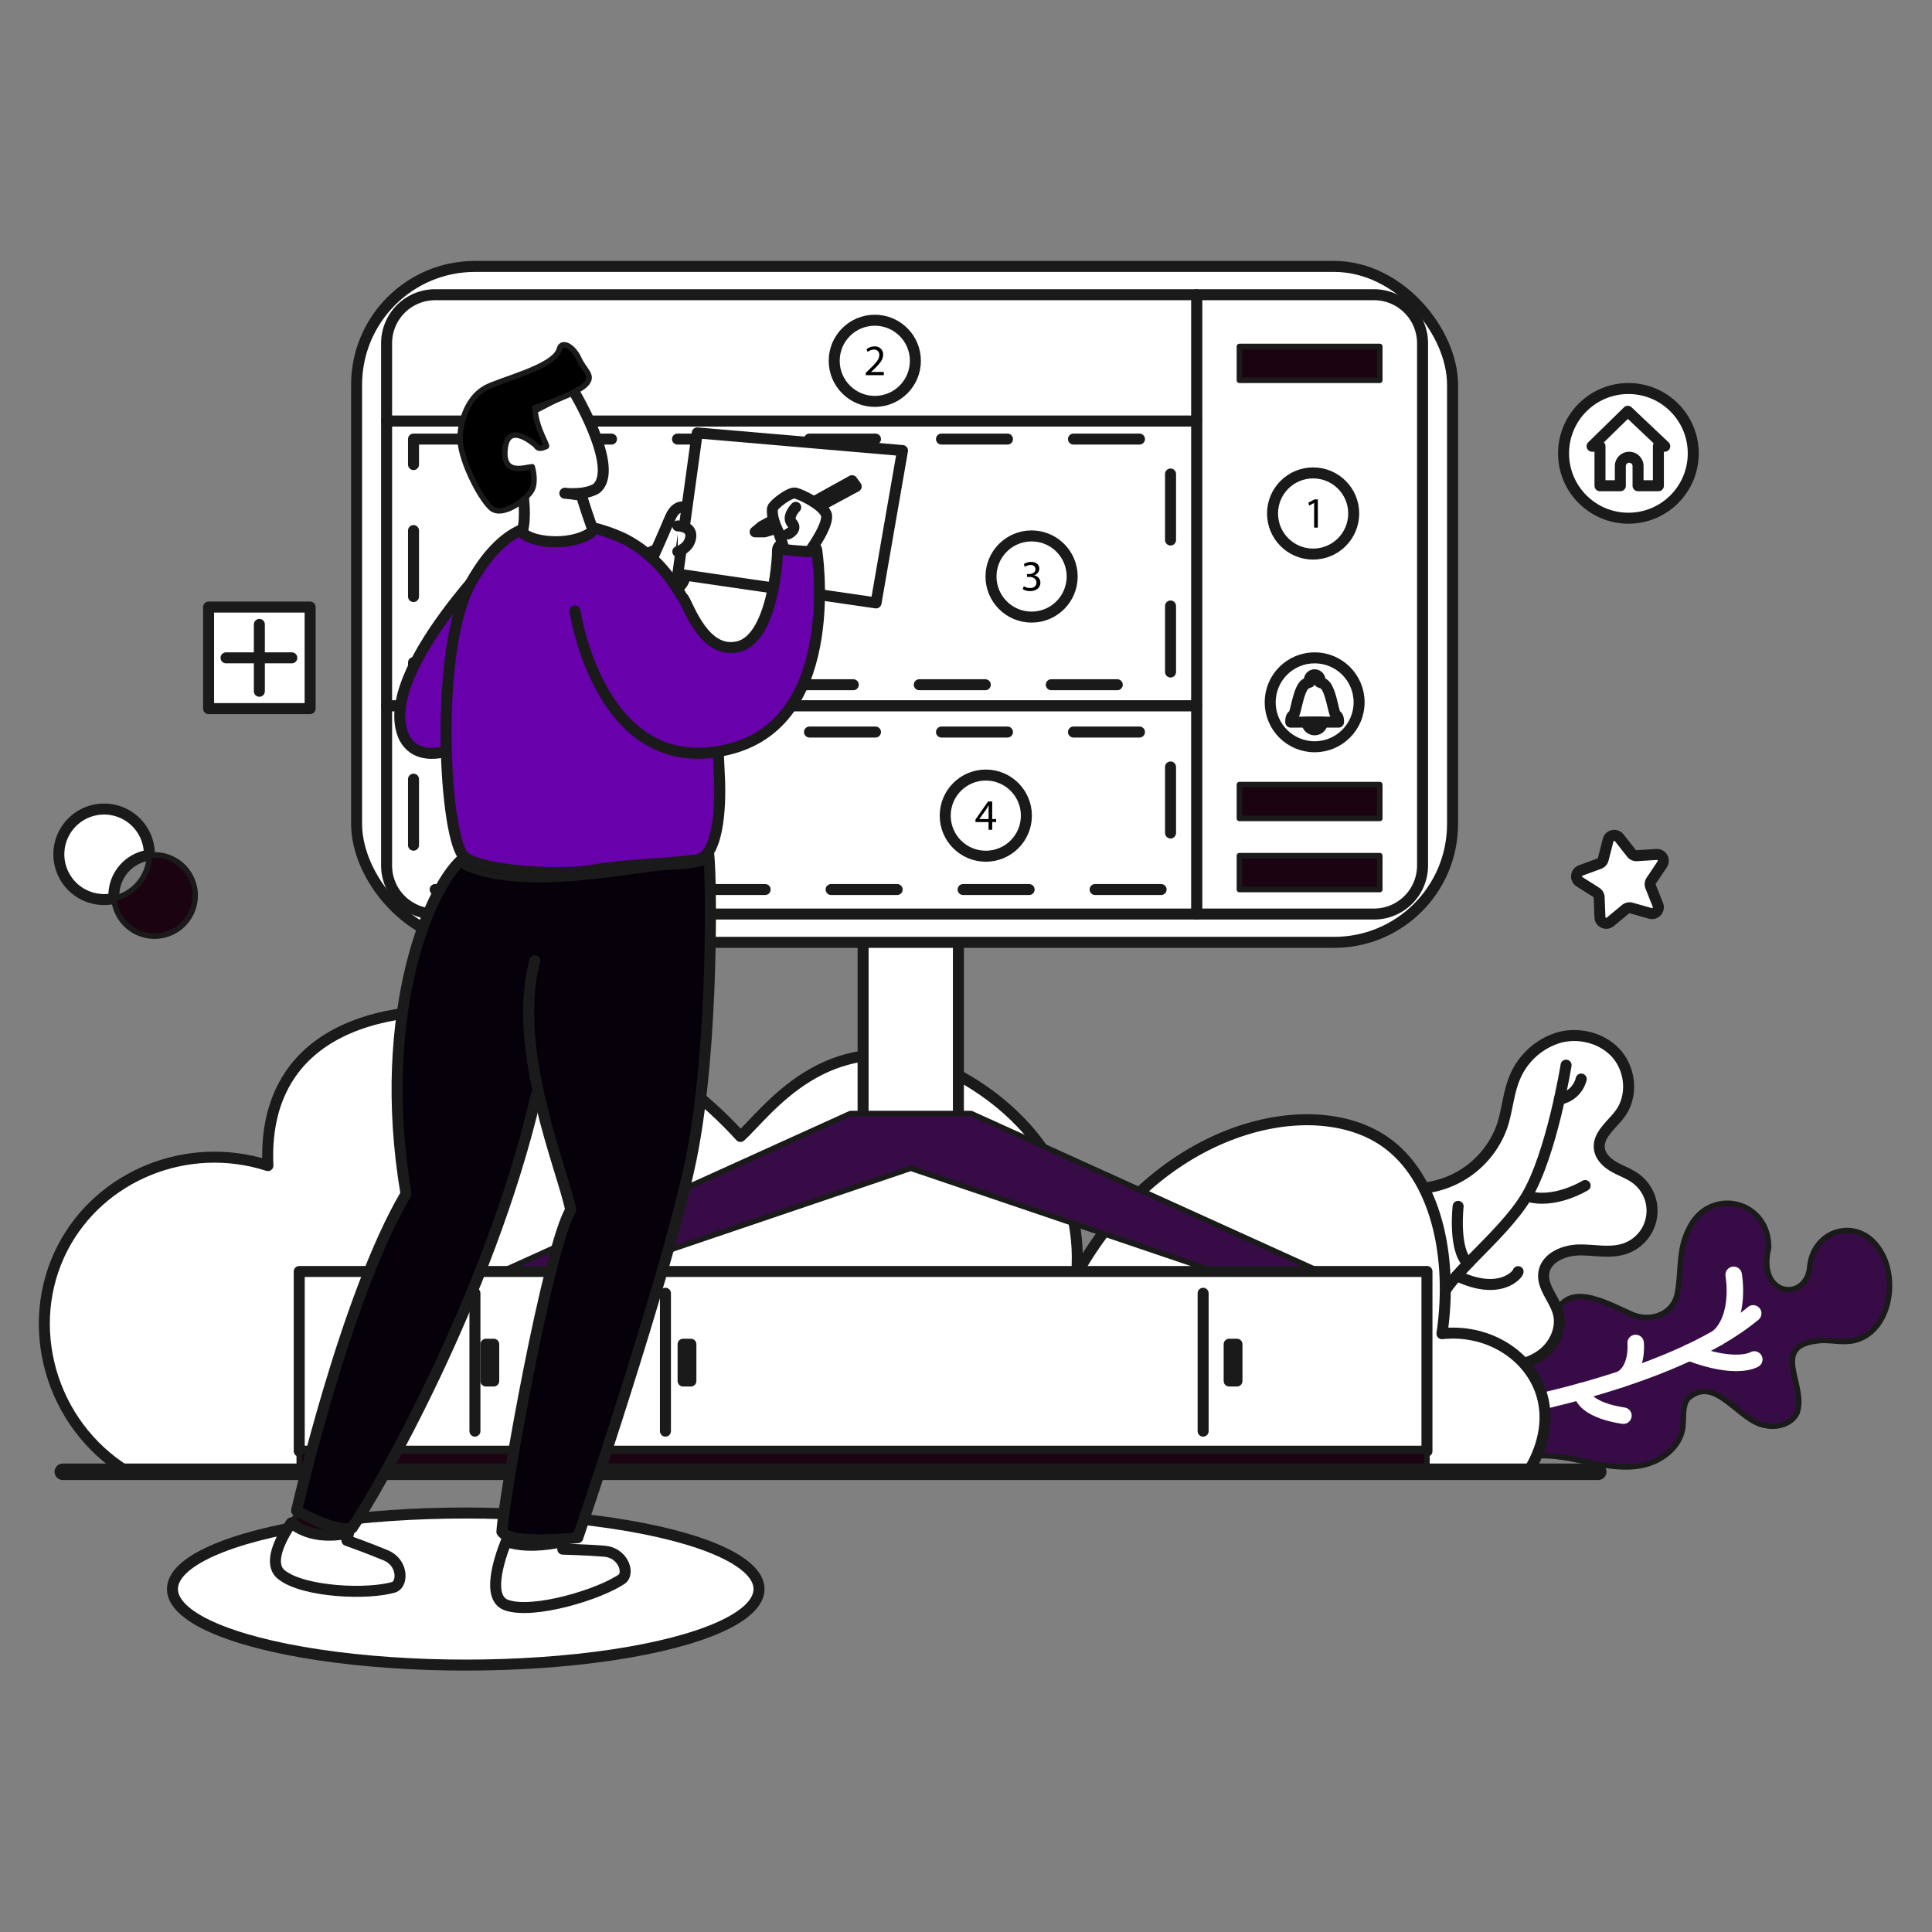 <svg xmlns="http://www.w3.org/2000/svg" width="640" height="640" viewBox="0 0 640 640">
  <rect x="0" y="0" width="640" height="640" fill="#808080" stroke="none"/>
  <g id="Layer_2" data-name="Layer 2" transform="translate(0 -0.081)">
    <g id="Layer_1" data-name="Layer 1" transform="translate(0 0)">
      <rect id="Rectangle_2" data-name="Rectangle 2" width="640" height="640" transform="translate(0 0.081)" fill="none"/>
      <path id="Path_221" data-name="Path 221" d="M2287.935,1908.032c3.207-14.367,17.636-5.569,26.055-1.929,6.378,2.582,13.813-.369,14.9-7.484,1.212-6.771.3-14.093,3.511-20.407,6.46-14.827,26.911-10.336,26.629,5.736-3.9,15.835,11.7,17.943,13.56,7.127.66-13.169,15.984-17.711,23.137-6.579,6.381,9.412,3.675,27.06-8.188,30.112-3.4.777-6.938.037-10.425-.026-18.715,1-5.348,14.425-8.643,23.972-1.705,3.656-6.423,5.087-10.368,4.249-8.868-1.13-16.559-17.107-25.74-9.02-2.125,2.666-1.291,6.524-1.8,9.9-.954,6.343-7,10.948-13.272,12.272-12.681,2.654-25.422-5.07-38.115-2.719-6.066,1.13-12.493,4.5-18.005,1.729-9.254-4.161-8.252-27.563-3.014-34.368,3.566-4.638,9.641-6.407,15.3-7.905C2278.682,1911.3,2282.709,1909.417,2287.935,1908.032Z" transform="translate(-1773.158 -1470.498)" fill="#370c46" stroke="#1a1a1a" stroke-linecap="round" stroke-linejoin="round" stroke-width="1.822"/>
      <path id="Path_222" data-name="Path 222" d="M2122.825,1716.18c4.826,1.029,9.7,2.063,14.636,1.983s10-1.377,13.79-4.539,6.031-8.413,4.776-13.185c-1.228-4.669-5.533-8.663-4.786-13.432.776-4.96,6.619-7.4,11.638-7.492s10.193,1.176,14.974-.357a13.273,13.273,0,0,0,3.634-23.463c-2.156-1.531-4.713-2.383-7.007-3.7s-4.447-3.326-4.832-5.942c-.685-4.659,4.168-7.965,6.928-11.781,4.119-5.7,3.451-14.179-1.1-19.535s-12.4-7.435-19.182-5.595a23.008,23.008,0,0,0-14.911,13.823c-1.959,4.99-2.294,10.477-3.994,15.561a31.12,31.12,0,0,1-29.4,20.66c-5.435-.125-11.2-1.652-16.1.721-6.185,3-8.164,11.184-6.69,17.9a26.444,26.444,0,0,0,11.588,16.5c4.564,2.876,7.323,7.822,12.185,10.16,3.759,1.808,7.942,3.043,10.918,5.965A11.753,11.753,0,0,1,2122.825,1716.18Z" transform="translate(-1639.814 -1265.367)" fill="#fff" stroke="#1a1a1a" stroke-linecap="round" stroke-linejoin="round" stroke-width="3.644"/>
      <path id="Path_223" data-name="Path 223" d="M2389.488,1841.6s-10.244,6.35-19.35,3.455" transform="translate(-1864.385 -1448.797)" fill="#fff" stroke="#1a1a1a" stroke-linecap="round" stroke-linejoin="round" stroke-width="3.644"/>
      <path id="Path_224" data-name="Path 224" d="M2307.91,2073.161s60.356-9.591,88.278-32.824" transform="translate(-1815.419 -1605.178)" fill="none" stroke="#fff" stroke-linecap="round" stroke-linejoin="round" stroke-width="5.466"/>
      <path id="Path_225" data-name="Path 225" d="M2672.513,1980.41s2.57,13.991-5.213,20.777" transform="translate(-2098.215 -1558.023)" fill="none" stroke="#fff" stroke-linecap="round" stroke-linejoin="round" stroke-width="5.466"/>
      <path id="Path_226" data-name="Path 226" d="M2644.192,2103.421s-5.889,3.719-21.562-2.31" transform="translate(-2063.065 -1653)" fill="none" stroke="#fff" stroke-linecap="round" stroke-linejoin="round" stroke-width="5.466"/>
      <path id="Path_227" data-name="Path 227" d="M2521.515,2086.29s.9,8.843-4.844,12.01" transform="translate(-1979.688 -1641.338)" fill="none" stroke="#fff" stroke-linecap="round" stroke-linejoin="round" stroke-width="5.466"/>
      <path id="Path_228" data-name="Path 228" d="M2469.221,2169.294s-13.24-1.585-13.859-8.122" transform="translate(-1931.446 -1700.261)" fill="none" stroke="#fff" stroke-linecap="round" stroke-linejoin="round" stroke-width="5.466"/>
      <path id="Path_229" data-name="Path 229" d="M2277.107,1654.48s-4.73,29.274-13.034,43.335-29.238,28.522-28.72,36.426" transform="translate(-1758.319 -1301.557)" fill="#fff" stroke="#1a1a1a" stroke-linecap="round" stroke-linejoin="round" stroke-width="3.644"/>
      <path id="Path_230" data-name="Path 230" d="M2281.674,1975.46c.042.641-5.74,8.315-20.326,1.333" transform="translate(-1778.78 -1554.128)" fill="#fff" stroke="#1a1a1a" stroke-linecap="round" stroke-linejoin="round" stroke-width="3.644"/>
      <path id="Path_231" data-name="Path 231" d="M2262.515,1873.94s-1.645,14.391,3.273,18.934" transform="translate(-1779.491 -1474.244)" fill="#fff" stroke="#1a1a1a" stroke-linecap="round" stroke-linejoin="round" stroke-width="3.644"/>
      <path id="Path_232" data-name="Path 232" d="M2428.124,1676.09a9.057,9.057,0,0,1-7.225,6.682" transform="translate(-1904.327 -1318.561)" fill="#fff" stroke="#1a1a1a" stroke-linecap="round" stroke-linejoin="round" stroke-width="3.644"/>
      <ellipse id="Ellipse_5" data-name="Ellipse 5" cx="97.154" cy="25.188" rx="97.154" ry="25.188" transform="translate(57.128 501.288)" fill="#fff" stroke="#1a1a1a" stroke-linecap="round" stroke-linejoin="round" stroke-width="3.644"/>
      <path id="Path_233" data-name="Path 233" d="M93.438,1722.161H557.48c.794-1.145,9.164-13.657,3.946-27.331-4.623-12.116-17.941-19.97-32.446-18.416,3.838-26-2.268-52.023-18.854-63.578-24.5-17.07-75.195-4.88-102.162,43.846,2.631-32.008-18.415-57-46.039-69.277-36.977-13.154-56.653,15.874-65.331,23.677-10.727-11.8-27.8-26.551-52.177-34.639-28.133-9.335-77.9-13.749-96.9,14.031-6.742,9.859-7.884,21.25-7.454,30.254-26.665-8.6-55.555,3.286-67.962,27.185C58.811,1673.513,67.814,1706.381,93.438,1722.161Z" transform="translate(-51.313 -1234.53)" fill="#fff" stroke="#1a1a1a" stroke-linecap="round" stroke-linejoin="round" stroke-width="3.644"/>
      <rect id="Rectangle_3" data-name="Rectangle 3" width="31.569" height="65.77" transform="translate(285.912 309.615)" fill="#fff" stroke="#1a1a1a" stroke-linecap="round" stroke-linejoin="round" stroke-width="3.644"/>
      <path id="Path_234" data-name="Path 234" d="M932.632,1729.69H892.646L777.2,1782.014h34.544l100.894-34.2,100.893,34.2h34.543Z" transform="translate(-610.941 -1360.738)" fill="#370c46" stroke="#1a1a1a" stroke-linecap="round" stroke-linejoin="round" stroke-width="1.822"/>
      <rect id="Rectangle_4" data-name="Rectangle 4" width="373.572" height="59.528" transform="translate(99.126 421.276)" fill="#fff" stroke="#1a1a1a" stroke-linecap="round" stroke-linejoin="round" stroke-width="3.644"/>
      <line id="Line_3" data-name="Line 3" y2="45.672" transform="translate(398.552 428.491)" fill="#fff" stroke="#1a1a1a" stroke-linecap="round" stroke-linejoin="round" stroke-width="3.644"/>
      <rect id="Rectangle_5" data-name="Rectangle 5" width="373.572" height="6.826" transform="translate(99.126 480.806)" fill="#1c0311" stroke="#1a1a1a" stroke-linecap="round" stroke-linejoin="round" stroke-width="1.822"/>
      <line id="Line_4" data-name="Line 4" y2="45.672" transform="translate(220.436 428.491)" fill="#fff" stroke="#1a1a1a" stroke-linecap="round" stroke-linejoin="round" stroke-width="3.644"/>
      <line id="Line_5" data-name="Line 5" y2="45.672" transform="translate(157.327 428.491)" fill="#fff" stroke="#1a1a1a" stroke-linecap="round" stroke-linejoin="round" stroke-width="3.644"/>
      <line id="Line_6" data-name="Line 6" x2="508.619" transform="translate(20.802 487.63)" fill="none" stroke="#1a1a1a" stroke-linecap="round" stroke-linejoin="round" stroke-width="5.466"/>
      <rect id="Rectangle_6" data-name="Rectangle 6" width="363.05" height="223.91" rx="39.208" transform="translate(118.126 88.336)" fill="#fff" stroke="#1a1a1a" stroke-linecap="round" stroke-linejoin="round" stroke-width="3.644"/>
      <path id="Path_235" data-name="Path 235" d="M1931.894,473.074V646.081a16.078,16.078,0,0,1-16.078,16.078H1857.06V457h58.756a16.077,16.077,0,0,1,16.078,16.075Z" transform="translate(-1460.656 -359.288)" fill="#fff" stroke="#1a1a1a" stroke-linecap="round" stroke-linejoin="round" stroke-width="3.644"/>
      <rect id="Rectangle_7" data-name="Rectangle 7" width="268.338" height="94.364" transform="translate(128.066 139.545)" fill="#fff" stroke="#1a1a1a" stroke-linecap="round" stroke-linejoin="round" stroke-width="3.644"/>
      <rect id="Rectangle_8" data-name="Rectangle 8" width="250.774" height="81.377" transform="translate(136.983 145.532)" fill="none" stroke="#1a1a1a" stroke-linecap="round" stroke-linejoin="round" stroke-width="3.644" stroke-dasharray="21.862"/>
      <path id="Path_236" data-name="Path 236" d="M866.329,457v41.833H597.992V473.074A16.074,16.074,0,0,1,614.066,457Z" transform="translate(-469.926 -359.288)" fill="#fff" stroke="#1a1a1a" stroke-linecap="round" stroke-linejoin="round" stroke-width="3.644"/>
      <path id="Path_237" data-name="Path 237" d="M866.329,1096.05v68.963H614.066a16.074,16.074,0,0,1-16.074-16.077V1096.05Z" transform="translate(-469.926 -862.141)" fill="#fff" stroke="#1a1a1a" stroke-linecap="round" stroke-linejoin="round" stroke-width="3.644"/>
      <circle id="Ellipse_6" data-name="Ellipse 6" cx="13.446" cy="13.446" r="13.446" transform="translate(421.544 156.736)" fill="#fff" stroke="#1a1a1a" stroke-linecap="round" stroke-linejoin="round" stroke-width="3.644"/>
      <circle id="Ellipse_7" data-name="Ellipse 7" cx="13.446" cy="13.446" r="13.446" transform="translate(328.281 177.611)" fill="#fff" stroke="#1a1a1a" stroke-linecap="round" stroke-linejoin="round" stroke-width="3.644"/>
      <circle id="Ellipse_8" data-name="Ellipse 8" cx="13.446" cy="13.446" r="13.446" transform="translate(276.342 106.158)" fill="#fff" stroke="#1a1a1a" stroke-linecap="round" stroke-linejoin="round" stroke-width="3.644"/>
      <circle id="Ellipse_9" data-name="Ellipse 9" cx="13.446" cy="13.446" r="13.446" transform="translate(313.113 256.826)" fill="#fff" stroke="#1a1a1a" stroke-linecap="round" stroke-linejoin="round" stroke-width="3.644"/>
      <path id="Path_238" data-name="Path 238" d="M1342.79,546.912v-.778l.993-.964c2.39-2.275,3.47-3.484,3.484-4.9a1.67,1.67,0,0,0-1.857-1.828,3.188,3.188,0,0,0-1.987.792l-.4-.893a4.107,4.107,0,0,1,2.649-.95,2.633,2.633,0,0,1,2.865,2.721c0,1.728-1.252,3.124-3.225,5.025l-.749.691v.029h4.2v1.051Z" transform="translate(-1055.989 -422.55)"/>
      <path id="Path_239" data-name="Path 239" d="M1587.135,880.352a4.233,4.233,0,0,0,2.073.59c1.627,0,2.131-1.037,2.116-1.814-.014-1.31-1.2-1.872-2.419-1.872h-.705v-.95h.705c.921,0,2.088-.475,2.088-1.584,0-.749-.475-1.411-1.642-1.411a3.437,3.437,0,0,0-1.872.619l-.331-.921a4.449,4.449,0,0,1,2.448-.72c1.843,0,2.678,1.094,2.678,2.232a2.324,2.324,0,0,1-1.728,2.2v.029a2.438,2.438,0,0,1,2.087,2.4c0,1.5-1.166,2.807-3.412,2.807a4.755,4.755,0,0,1-2.433-.633Z" transform="translate(-1247.987 -686.07)"/>
      <path id="Path_240" data-name="Path 240" d="M2032.683,776.267h-.029l-1.627.878-.245-.965,2.044-1.094h1.08v9.358h-1.224Z" transform="translate(-1597.354 -609.583)"/>
      <path id="Path_241" data-name="Path 241" d="M1517.618,1254.07v-2.548h-4.348v-.835l4.175-5.975h1.368v5.816h1.31v.993h-1.31v2.548Zm0-3.542V1247.4q0-.734.043-1.469h-.043c-.288.547-.518.95-.777,1.382l-2.289,3.182v.029Z" transform="translate(-1190.136 -979.12)"/>
      <rect id="Rectangle_9" data-name="Rectangle 9" width="250.774" height="52.17" transform="translate(136.983 242.579)" fill="none" stroke="#1a1a1a" stroke-linecap="round" stroke-linejoin="round" stroke-width="3.644" stroke-dasharray="21.862"/>
      <path id="Path_242" data-name="Path 242" d="M997.432,857.837s-2.858-1.171,2.241-3.7,10.815,6.041,10.621,9.062-8.867,8.087-8.867,8.087Z" transform="translate(-783.608 -671.421)" fill="#54cafa" stroke="#1a1a1a" stroke-linecap="round" stroke-linejoin="round" stroke-width="3.644"/>
      <path id="Path_243" data-name="Path 243" d="M1022.376,788.036s-4.774-4.189-7.5,2.339-6.455,14.689-6.455,14.689,4.236,6.655,6.965,6.07C1028.15,805.458,1022.376,788.036,1022.376,788.036Z" transform="translate(-792.88 -618.732)" fill="#fff" stroke="#1a1a1a" stroke-linecap="round" stroke-linejoin="round" stroke-width="3.644"/>
      <path id="Path_244" data-name="Path 244" d="M1057.041,671.773l68,5.846-8.77,50.472-65.672-9.549Z" transform="translate(-826.072 -528.288)" fill="#fff" stroke="#1a1a1a" stroke-linecap="round" stroke-linejoin="round" stroke-width="3.644"/>
      <path id="Path_245" data-name="Path 245" d="M1237.432,755.711l17.421-9.646,1.364,1.9-19.244,10.377A2.631,2.631,0,0,1,1237.432,755.711Z" transform="translate(-972.594 -586.746)" fill="#fff" stroke="#1a1a1a" stroke-linecap="round" stroke-linejoin="round" stroke-width="3.644"/>
      <path id="Path_246" data-name="Path 246" d="M654.587,840.931s-44.723,43.554-34.639,64.893c6.431,12.131,25.869-.731,25.869-.731Z" transform="translate(-486.037 -661.394)" fill="#6800ac" stroke="#1a1a1a" stroke-linecap="round" stroke-linejoin="round" stroke-width="3.644"/>
      <path id="Path_247" data-name="Path 247" d="M803.09,2378.239l.642-3.158s-16.077-2-18.123-1c0,0-.817,1.7-1.809,4.217C789.65,2380.268,796.754,2379.617,803.09,2378.239Z" transform="translate(-616.134 -1867.571)" fill="#1c0311" stroke="#1a1a1a" stroke-linecap="round" stroke-linejoin="round" stroke-width="1.822"/>
      <path id="Path_248" data-name="Path 248" d="M803.56,2397.9c-5.944-.487-13.836-.682-13.836-.682l.527-2.591c-6.335,1.378-13.44,2.028-19.29.058-2.584,6.565-6.352,18.722.055,21.045,8.867,3.215,31.277-3.605,38.487-8.769C811.842,2404.72,809.5,2398.386,803.56,2397.9Z" transform="translate(-603.295 -1883.959)" fill="#fff" stroke="#1a1a1a" stroke-linecap="round" stroke-linejoin="round" stroke-width="3.644"/>
      <path id="Path_249" data-name="Path 249" d="M468.722,2347.548l1.093-4.913s-13.377-4.689-15.633-4.376a65.575,65.575,0,0,0-4.444,5.891C455.18,2348.48,462.043,2348.891,468.722,2347.548Z" transform="translate(-353.268 -1839.595)" fill="#1c0311" stroke="#1a1a1a" stroke-linecap="round" stroke-linejoin="round" stroke-width="1.822"/>
      <path id="Path_250" data-name="Path 250" d="M461.8,2376.726c-5.5-2.316-12.933-4.963-12.933-4.963l.537-2.412c-6.679,1.343-13.542.932-18.984-3.4-3.733,5.572-7.781,13.6-3.174,17.216,7.422,5.82,28.914,6.678,37.375,4.021C467.543,2385.79,467.3,2379.043,461.8,2376.726Z" transform="translate(-333.952 -1861.398)" fill="#fff" stroke="#1a1a1a" stroke-linecap="round" stroke-linejoin="round" stroke-width="3.644"/>
      <path id="Path_251" data-name="Path 251" d="M586.123,1311.252s-61.385-4.969-72.347,3.069-29.669,50.716-19.439,111.516c-20.169,34.2-36.246,104.939-36.246,104.939s12.959,7.5,18.416,5.749c7.892-11.693,45.016-75.611,60.8-142.55,12.862-41.508,21.339-60.508,21.339-60.508" transform="translate(-359.841 -1030.284)" fill="#06000a" stroke="#1a1a1a" stroke-linecap="round" stroke-linejoin="round" stroke-width="3.644"/>
      <path id="Path_252" data-name="Path 252" d="M800.245,1295.6c.585,0,44.308,3.636,45.319,5.911s2.181,63.513-5.711,101.806-37.513,125.3-37.513,125.3-22.021,2.533-25.139-1.948c.779-12.667,15.4-94.514,22.8-106.6-2.533-13.056-19.787-53.332-11.891-82.555" transform="translate(-610.941 -1019.162)" fill="#06000a" stroke="#1a1a1a" stroke-linecap="round" stroke-linejoin="round" stroke-width="3.644"/>
      <path id="Path_253" data-name="Path 253" d="M713.1,1317.513s6.689,3.967,23.435,4.244,38.2-4.06,45.671-4.244a41.266,41.266,0,0,0,12.04-1.854v-5.932l-81.145,2.619-1.553,3.4Z" transform="translate(-559.282 -1030.279)" fill="#1c0311" stroke="#1a1a1a" stroke-linecap="round" stroke-linejoin="round" stroke-width="1.822"/>
      <path id="Path_254" data-name="Path 254" d="M723.482,814.327s-12.423-3.508-24.846,18.708-8.769,85.939-2.046,90.908,33.177,6.138,42.97,4.238,28.5-2.192,34.493-3.508,7.6-15.492,6.869-28.354-.635-62.157-31.569-77.9C733.567,811.112,723.482,814.327,723.482,814.327Z" transform="translate(-542.655 -639.906)" fill="#6800ac" stroke="#1a1a1a" stroke-linecap="round" stroke-linejoin="round" stroke-width="3.644"/>
      <path id="Path_255" data-name="Path 255" d="M890.811,866.259s8.426,57.094,51.739,45.6c37.27-9.89,28.305-66.013,28.305-66.013s-.1-.974-2.826-.974-10.133-2.826-10.133,1.462-1.942,29.165-13.057,31.755-16.248-13.183-18.1-16.008" transform="translate(-700.338 -663.776)" fill="#6800ac" stroke="#1a1a1a" stroke-linecap="round" stroke-linejoin="round" stroke-width="3.644"/>
      <path id="Path_256" data-name="Path 256" d="M1209.845,784.581s6.918-9.4,5.457-12.569-8.477-6.48-10.231-6.821-7.016,3.654-7.454,4.969.487,5.651,1.267,6.674,2.387,6.285,2.387,6.821S1209.845,784.581,1209.845,784.581Z" transform="translate(-941.667 -601.78)" fill="#fff" stroke="#1a1a1a" stroke-linecap="round" stroke-linejoin="round" stroke-width="3.644"/>
      <path id="Path_257" data-name="Path 257" d="M1224.577,787.44s-3.167,3.167-1.218,5.262-1.315,3.556-1.315,3.556" transform="translate(-960.977 -619.303)" fill="#fff" stroke="#1a1a1a" stroke-linecap="round" stroke-linejoin="round" stroke-width="3.644"/>
      <path id="Path_258" data-name="Path 258" d="M1176.92,807.115l-3.938,2.14-2.142,1.8h3.118l3.945-1.218Z" transform="translate(-920.686 -634.785)" fill="#fff" stroke="#1a1a1a" stroke-linecap="round" stroke-linejoin="round" stroke-width="3.644"/>
      <path id="Path_259" data-name="Path 259" d="M780.784,637.483s6.382.828,10.377-1.51c8.282-6.626-7.941-33.177-7.941-33.177s-27.964,14.323-27.964,14.616,5.944,18.708,6.333,18.805,5.359,1.851,5.359,1.851,1.169,7.308-.292,12.277c2.826,3.508,15.492,4.774,22.313.487,1.949-1.364.633-2.546.633-2.546s-3.074-8.576-3.412-10.817" transform="translate(-593.673 -474.011)" fill="#fff" stroke="#1a1a1a" stroke-linecap="round" stroke-linejoin="round" stroke-width="3.644"/>
      <path id="Path_260" data-name="Path 260" d="M879.042,767.453s-5.213-.242-6.25-1.453c6.055.208,5.882.173,5.882.173Z" transform="translate(-686.159 -602.433)" fill="#1c0311" stroke="#1a1a1a" stroke-linecap="round" stroke-linejoin="round" stroke-width="1.822"/>
      <path id="Path_261" data-name="Path 261" d="M737.293,568.2s-9.159-8.38-10.231.877,6.333,6.333,8.964,6.138c0,0,1.364,4.482,0,7.5s-9.841,9.549-13.641,6.139-10.815-17.088-10.231-24.134,3.508-12.892,8.38-15.62,22.8-6.82,24.457-12.764c.779-3.215,4.677-.974,6.528,3.118s5.164,5.554,2.144,8.574-15.3,7.21-16.759,7.6c.292,6.821,4.482,12.667,3.8,12.862S738.17,569.859,737.293,568.2Z" transform="translate(-559.73 -420.515)" stroke="#1a1a1a" stroke-linecap="round" stroke-linejoin="round" stroke-width="1.822"/>
      <path id="Path_262" data-name="Path 262" d="M1050.6,816.365s4.78-.026,4.29,3.7-4.29,4.8-4.29,4.8" transform="translate(-826.072 -642.064)" fill="#fff" stroke="#1a1a1a" stroke-linecap="round" stroke-linejoin="round" stroke-width="3.644"/>
      <path id="Path_263" data-name="Path 263" d="M106.8,1285.067c0,.333.014.659.034.985a14.991,14.991,0,1,1,11.711-14.335,13.457,13.457,0,0,0-11.746,13.349Z" transform="translate(-69.07 -988.342)" fill="#fff" stroke="#1a1a1a" stroke-linecap="round" stroke-linejoin="round" stroke-width="3.644"/>
      <path id="Path_264" data-name="Path 264" d="M201.163,1341.1a13.46,13.46,0,0,1-26.884.985,15,15,0,0,0,11.711-14.334,13.456,13.456,0,0,1,15.172,13.349Z" transform="translate(-136.516 -1044.373)" fill="#1c0311" stroke="#1a1a1a" stroke-linecap="round" stroke-linejoin="round" stroke-width="1.822"/>
      <circle id="Ellipse_10" data-name="Ellipse 10" cx="14.729" cy="14.729" r="14.729" transform="translate(420.764 217.999)" fill="#fff" stroke="#1a1a1a" stroke-linecap="round" stroke-linejoin="round" stroke-width="3.644"/>
      <path id="Path_265" data-name="Path 265" d="M2019.142,1063.468h-15.822s-.147-1.831.8-2.272,1.684-9.448,4.4-10.546c.423-.172.779-.317,1.081-.439a1.725,1.725,0,0,1-.131-.66,1.759,1.759,0,1,1,3.388.66l1.081.439c2.711,1.1,3.443,10.108,4.395,10.546S2019.142,1063.468,2019.142,1063.468Z" transform="translate(-1575.738 -824.168)" fill="#fff" stroke="#1a1a1a" stroke-linecap="round" stroke-linejoin="round" stroke-width="3.644"/>
      <path id="Path_266" data-name="Path 266" d="M2033.651,1121.35a2.532,2.532,0,0,1-5.065,0Z" transform="translate(-1595.626 -882.049)" fill="#1a1a1a" stroke="#1a1a1a" stroke-linecap="round" stroke-linejoin="round" stroke-width="3.644"/>
      <rect id="Rectangle_10" data-name="Rectangle 10" width="2.583" height="12.179" transform="translate(407.177 445.377)" fill="#fff" stroke="#1a1a1a" stroke-linecap="round" stroke-linejoin="round" stroke-width="3.644"/>
      <rect id="Rectangle_11" data-name="Rectangle 11" width="2.583" height="12.179" transform="translate(226.282 445.377)" fill="#fff" stroke="#1a1a1a" stroke-linecap="round" stroke-linejoin="round" stroke-width="3.644"/>
      <rect id="Rectangle_12" data-name="Rectangle 12" width="2.583" height="12.179" transform="translate(160.973 445.377)" fill="#fff" stroke="#1a1a1a" stroke-linecap="round" stroke-linejoin="round" stroke-width="3.644"/>
      <rect id="Rectangle_13" data-name="Rectangle 13" width="46.501" height="11.219" transform="translate(410.57 114.846)" fill="#1c0311" stroke="#1a1a1a" stroke-linecap="round" stroke-linejoin="round" stroke-width="1.822"/>
      <rect id="Rectangle_14" data-name="Rectangle 14" width="46.501" height="11.219" transform="translate(410.57 283.528)" fill="#1c0311" stroke="#1a1a1a" stroke-linecap="round" stroke-linejoin="round" stroke-width="1.822"/>
      <rect id="Rectangle_15" data-name="Rectangle 15" width="46.501" height="11.219" transform="translate(410.57 259.982)" fill="#1c0311" stroke="#1a1a1a" stroke-linecap="round" stroke-linejoin="round" stroke-width="1.822"/>
      <path id="Path_267" data-name="Path 267" d="M2472.039,1323.207l-6.285-1.778a2.1,2.1,0,0,0-1.916.405L2458.81,1326a2.1,2.1,0,0,1-3.447-1.539l-.251-6.527a2.1,2.1,0,0,0-.977-1.7l-5.519-3.493a2.1,2.1,0,0,1,.4-3.753l6.129-2.256a2.1,2.1,0,0,0,1.312-1.454l1.617-6.328a2.1,2.1,0,0,1,3.693-.781l4.039,5.132a2.1,2.1,0,0,0,1.788.8l6.518-.418a2.1,2.1,0,0,1,1.884,3.271l-3.633,5.427a2.1,2.1,0,0,0-.207,1.948l2.411,6.07a2.1,2.1,0,0,1-2.529,2.8Z" transform="translate(-1925.368 -1020.557)" fill="#fff" stroke="#1a1a1a" stroke-linecap="round" stroke-linejoin="round" stroke-width="3.644"/>
      <rect id="Rectangle_16" data-name="Rectangle 16" width="33.638" height="33.638" transform="translate(69.096 201.18)" fill="#fff" stroke="#1a1a1a" stroke-linecap="round" stroke-linejoin="round" stroke-width="3.644"/>
      <line id="Line_7" data-name="Line 7" y2="22.143" transform="translate(85.915 206.928)" fill="#fff" stroke="#1a1a1a" stroke-linecap="round" stroke-linejoin="round" stroke-width="3.644"/>
      <line id="Line_8" data-name="Line 8" x2="21.787" transform="translate(74.883 217.999)" fill="#fff" stroke="#1a1a1a" stroke-linecap="round" stroke-linejoin="round" stroke-width="3.644"/>
      <circle id="Ellipse_11" data-name="Ellipse 11" cx="21.482" cy="21.482" r="21.482" transform="translate(517.949 128.784)" fill="#fff" stroke="#1a1a1a" stroke-linecap="round" stroke-linejoin="round" stroke-width="3.644"/>
      <path id="Path_268" data-name="Path 268" d="M2495.77,649.76h-2.1v13.085h-6.738v-6.5a2.933,2.933,0,0,0-5.867,0v6.5h-6.739V649.76H2471.7l11.829-11.577Z" transform="translate(-1944.306 -501.857)" fill="#fff" stroke="#1a1a1a" stroke-linecap="round" stroke-linejoin="round" stroke-width="3.644"/>
    </g>
  </g>
</svg>
